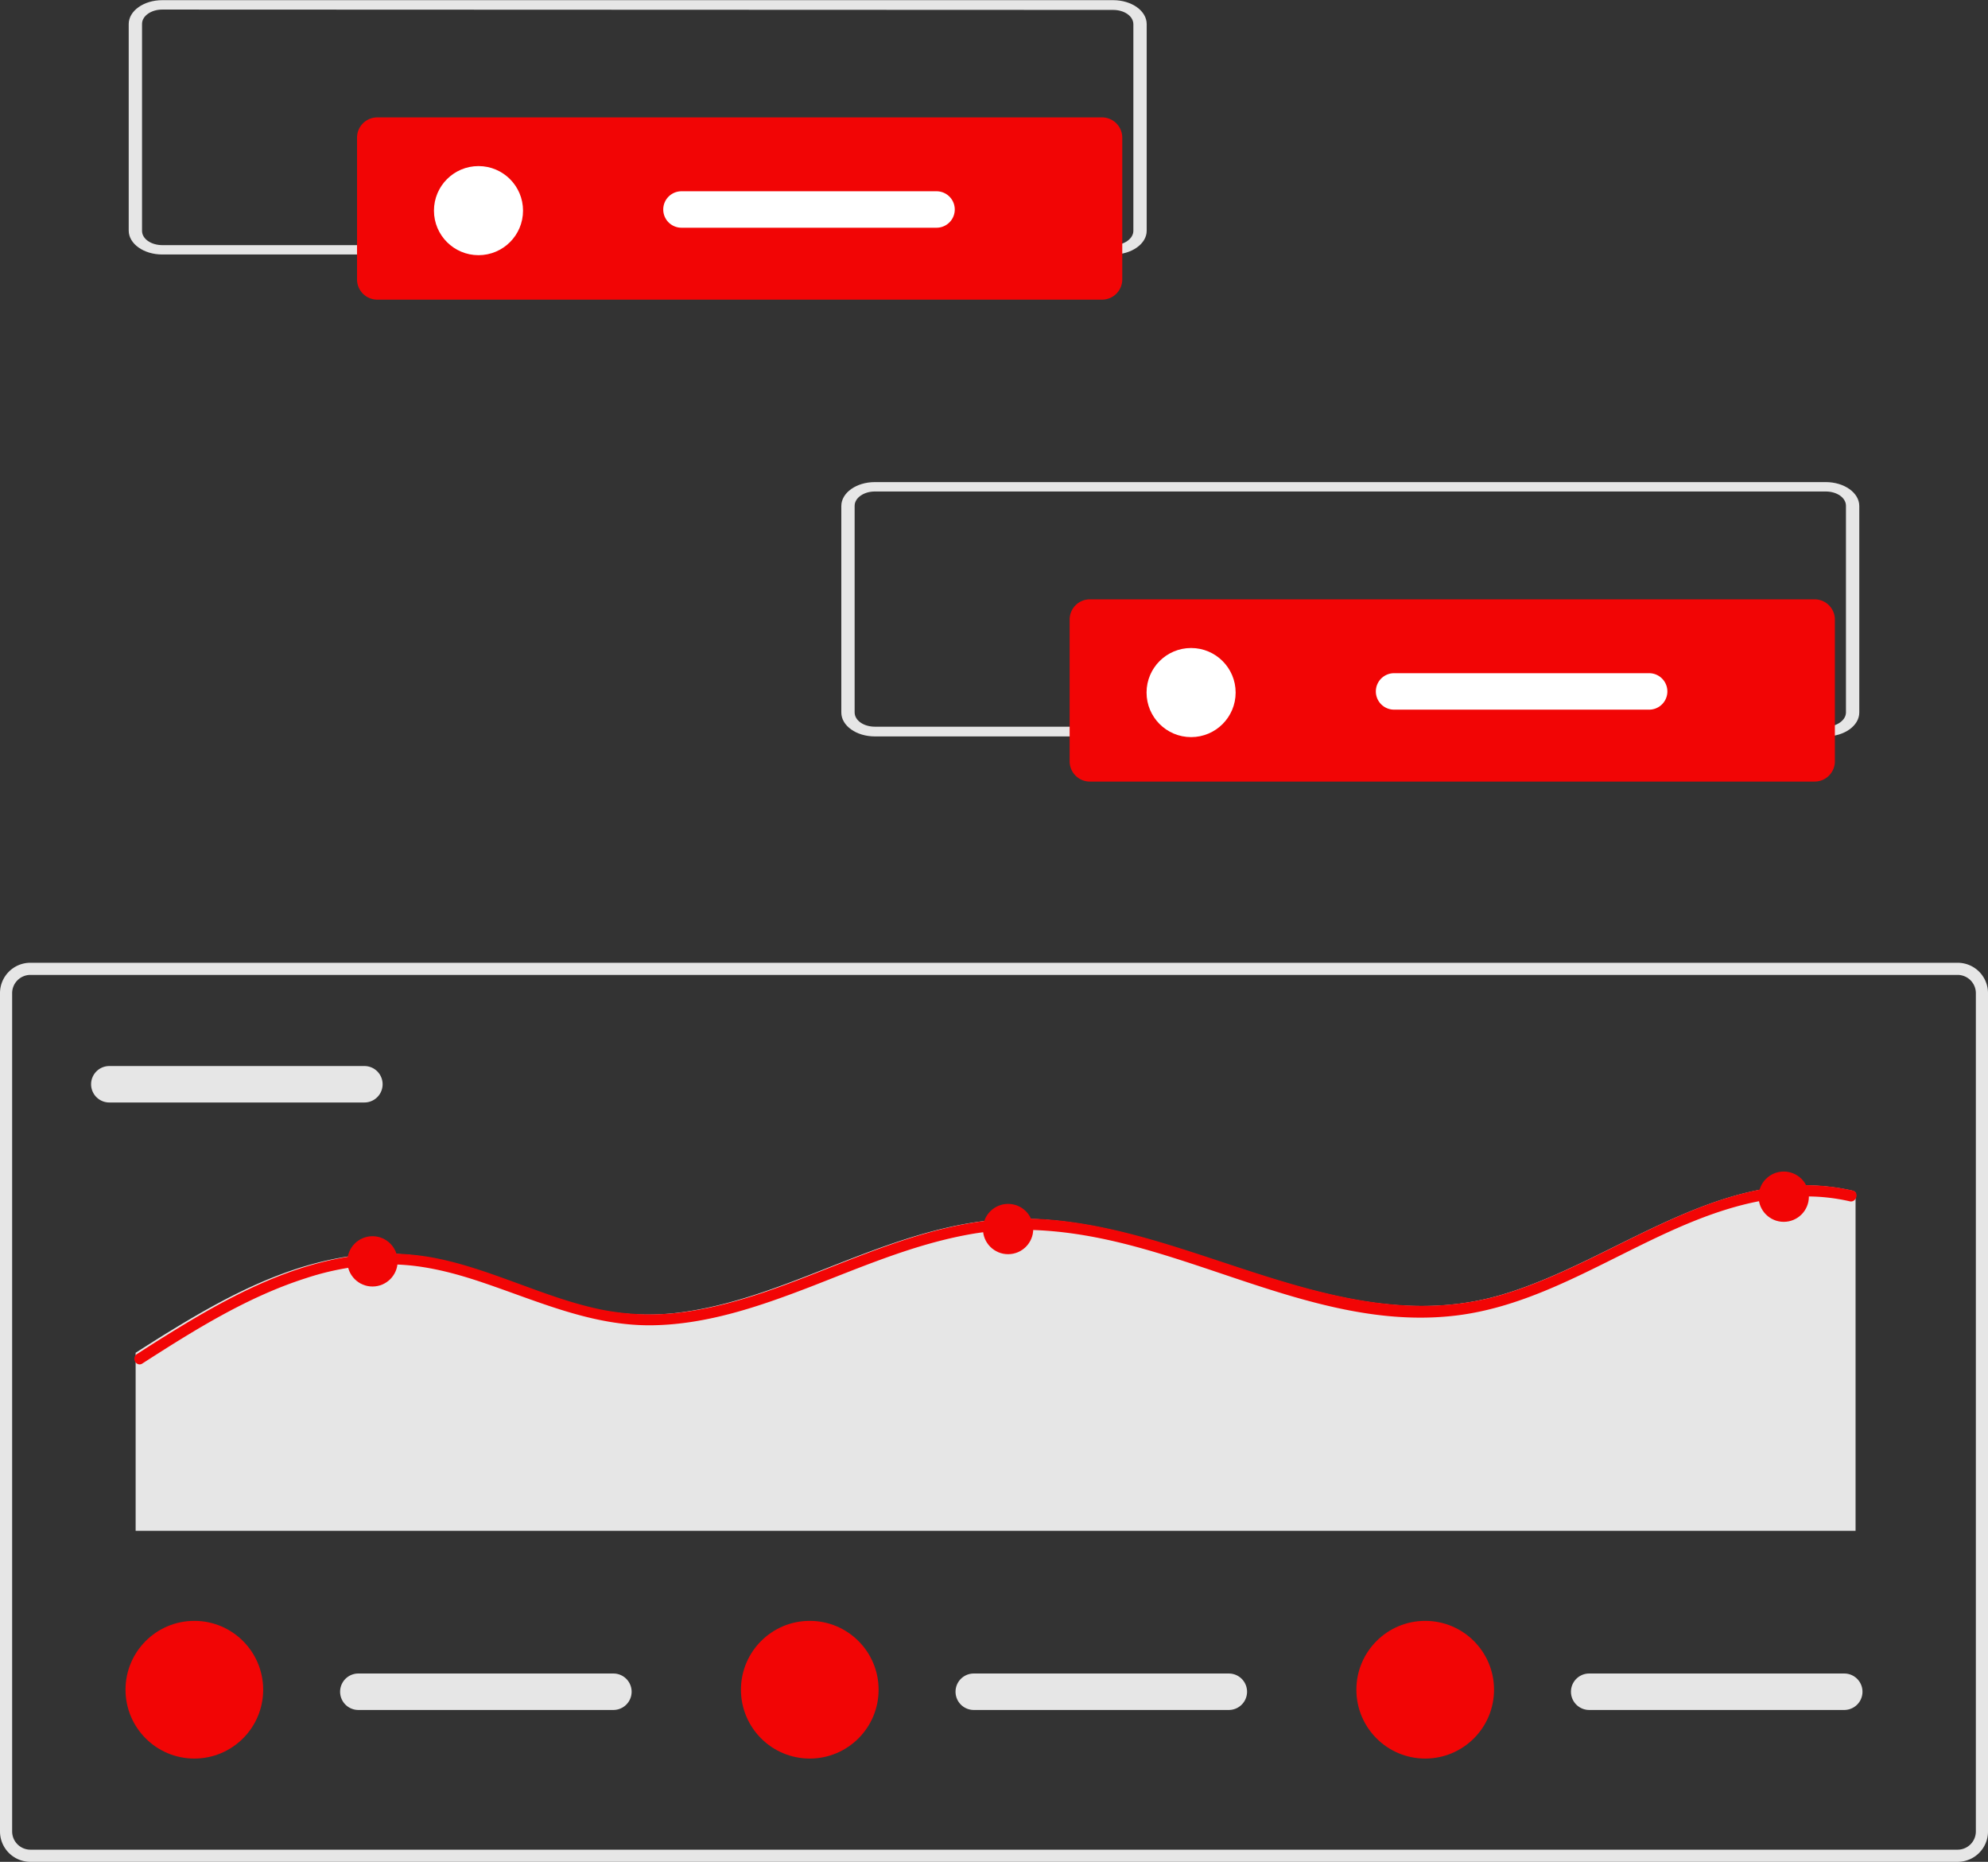 <svg id="bf74385c-6483-43b7-aa3a-5b28e4e3e168" xmlns="http://www.w3.org/2000/svg" viewBox="0 0 491 459.73"><rect x="0" y="0" width="491" height="459.73" fill="#333333" stroke="none"/><defs><style>.cls-1{fill:#e6e6e6;}.cls-2{fill:#f20505;}.cls-3{fill:#fff;}</style></defs><path class="cls-1" d="M665,488.74H189a7.5,7.5,0,0,1-7.5-7.5v-207a7.5,7.5,0,0,1,7.5-7.5H665a7.5,7.5,0,0,1,7.5,7.5v207A7.5,7.5,0,0,1,665,488.74Zm-476-219a4.51,4.51,0,0,0-4.5,4.5v207a4.51,4.51,0,0,0,4.5,4.5H665a4.51,4.51,0,0,0,4.5-4.5v-207a4.51,4.51,0,0,0-4.5-4.5Z" transform="translate(-181.5 -29.01)"/><path class="cls-1" d="M208.5,292.24a4.5,4.5,0,0,0,0,9h63a4.5,4.5,0,0,0,0-9Z" transform="translate(-181.5 -29.01)"/><path class="cls-1" d="M639.79,323.53V407H215V363.05c2.94-1.89,5.9-3.77,8.89-5.59,12.75-7.81,26.4-15.1,41.28-17.81a62.5,62.5,0,0,1,21.31-.27c7.47,1.24,14.61,3.81,21.69,6.39s14,5.19,21.27,6.67a62.27,62.27,0,0,0,21.57.43c13.66-2.05,26.49-7.54,39.27-12.51s26.11-9.71,40-10.33c13.74-.62,27.31,2.62,40.35,6.65,26.59,8.2,53.73,20.37,81.88,12,28.58-8.47,54.87-32.89,86.54-25.65A1.25,1.25,0,0,1,639.79,323.53Z" transform="translate(-181.5 -29.01)"/><path class="cls-2" d="M639.79,325a1.28,1.28,0,0,1-1.45.64,47,47,0,0,0-11.52-1.19c-31.15.55-55.11,25.63-85.57,29.38-27.47,3.38-53.33-10-79.15-16.95-13.42-3.63-27.26-5.56-41.07-3.09s-26.56,8-39.47,13c-12.44,4.79-25.36,9.24-38.82,9.46-14.81.25-28.14-5.85-41.87-10.5-7.13-2.42-14.46-4.34-22-4.52a66.7,66.7,0,0,0-21.71,3.36c-14.59,4.64-27.73,12.9-40.53,21.12a1.18,1.18,0,0,1-.75.2,1.37,1.37,0,0,1-1.18-1.54,1.39,1.39,0,0,1,.59-1l.59-.37c2.93-1.89,5.89-3.77,8.87-5.59,12.72-7.81,26.35-15.1,41.19-17.81a62.27,62.27,0,0,1,21.27-.27c7.45,1.24,14.58,3.81,21.64,6.39s13.94,5.19,21.23,6.67a62,62,0,0,0,21.52.43c13.63-2.05,26.44-7.54,39.19-12.51s26.06-9.71,39.95-10.33c13.71-.62,27.25,2.62,40.27,6.65,26.52,8.2,53.61,20.37,81.7,12,28.52-8.47,54.76-32.89,86.37-25.65a1.25,1.25,0,0,1,.74.47A1.4,1.4,0,0,1,639.79,325Z" transform="translate(-181.5 -29.01)"/><circle class="cls-2" cx="92" cy="311.46" r="6.21"/><circle class="cls-2" cx="248.98" cy="303.48" r="6.21"/><circle class="cls-2" cx="440.55" cy="295.49" r="6.21"/><path class="cls-1" d="M270,442.24a4.5,4.5,0,0,0,0,9h63a4.5,4.5,0,0,0,0-9Z" transform="translate(-181.5 -29.01)"/><circle class="cls-2" cx="48" cy="417.23" r="17"/><path class="cls-1" d="M422,442.24a4.5,4.5,0,0,0,0,9h63a4.5,4.5,0,0,0,0-9Z" transform="translate(-181.5 -29.01)"/><circle class="cls-2" cx="200" cy="417.23" r="17"/><path class="cls-1" d="M574,442.24a4.5,4.5,0,0,0,0,9h63a4.5,4.5,0,0,0,0-9Z" transform="translate(-181.5 -29.01)"/><circle class="cls-2" cx="352" cy="417.23" r="17"/><path id="e1cfef3e-7788-4f0f-b252-d185c9336b04" class="cls-1" d="M632.42,210.85H397.58c-4.58,0-8.29-2.64-8.29-5.9v-51c0-3.26,3.71-5.9,8.29-5.9H632.42c4.58,0,8.29,2.64,8.29,5.9v51C640.71,208.21,637,210.85,632.42,210.85ZM397.58,150.37c-2.75,0-5,1.58-5,3.54v51c0,2,2.23,3.53,5,3.54H632.42c2.75,0,5-1.59,5-3.54v-51c0-2-2.23-3.54-5-3.54Z" transform="translate(-181.5 -29.01)"/><path class="cls-2" d="M450.68,177a5,5,0,0,0-5,5v35a5,5,0,0,0,5,5h179a5,5,0,0,0,5-5V182a5,5,0,0,0-5-5Z" transform="translate(-181.5 -29.01)"/><circle class="cls-3" cx="294.18" cy="171.01" r="11"/><path class="cls-3" d="M525.81,195.24a4.5,4.5,0,0,0,0,9h63a4.5,4.5,0,0,0,0-9Z" transform="translate(-181.5 -29.01)"/><path id="b00e8b21-64f0-4b6c-8490-a93637cb24e1" class="cls-1" d="M456.42,91.85H221.58c-4.58,0-8.29-2.64-8.29-5.9v-51c0-3.26,3.71-5.9,8.29-5.9H456.42c4.58,0,8.29,2.64,8.29,5.9V86C464.71,89.21,461,91.85,456.42,91.85ZM221.58,31.37c-2.75,0-5,1.58-5,3.54V86c0,2,2.23,3.53,5,3.54H456.42c2.75,0,5-1.59,5-3.54v-51c0-2-2.23-3.54-5-3.54Z" transform="translate(-181.5 -29.01)"/><path class="cls-2" d="M274.68,58a5,5,0,0,0-5,5V98a5,5,0,0,0,5,5h179a5,5,0,0,0,5-5V63a5,5,0,0,0-5-5Z" transform="translate(-181.5 -29.01)"/><circle class="cls-3" cx="118.18" cy="52.01" r="11"/><path class="cls-3" d="M349.81,76.24a4.5,4.5,0,0,0,0,9h63a4.5,4.5,0,0,0,0-9Z" transform="translate(-181.5 -29.01)"/></svg>